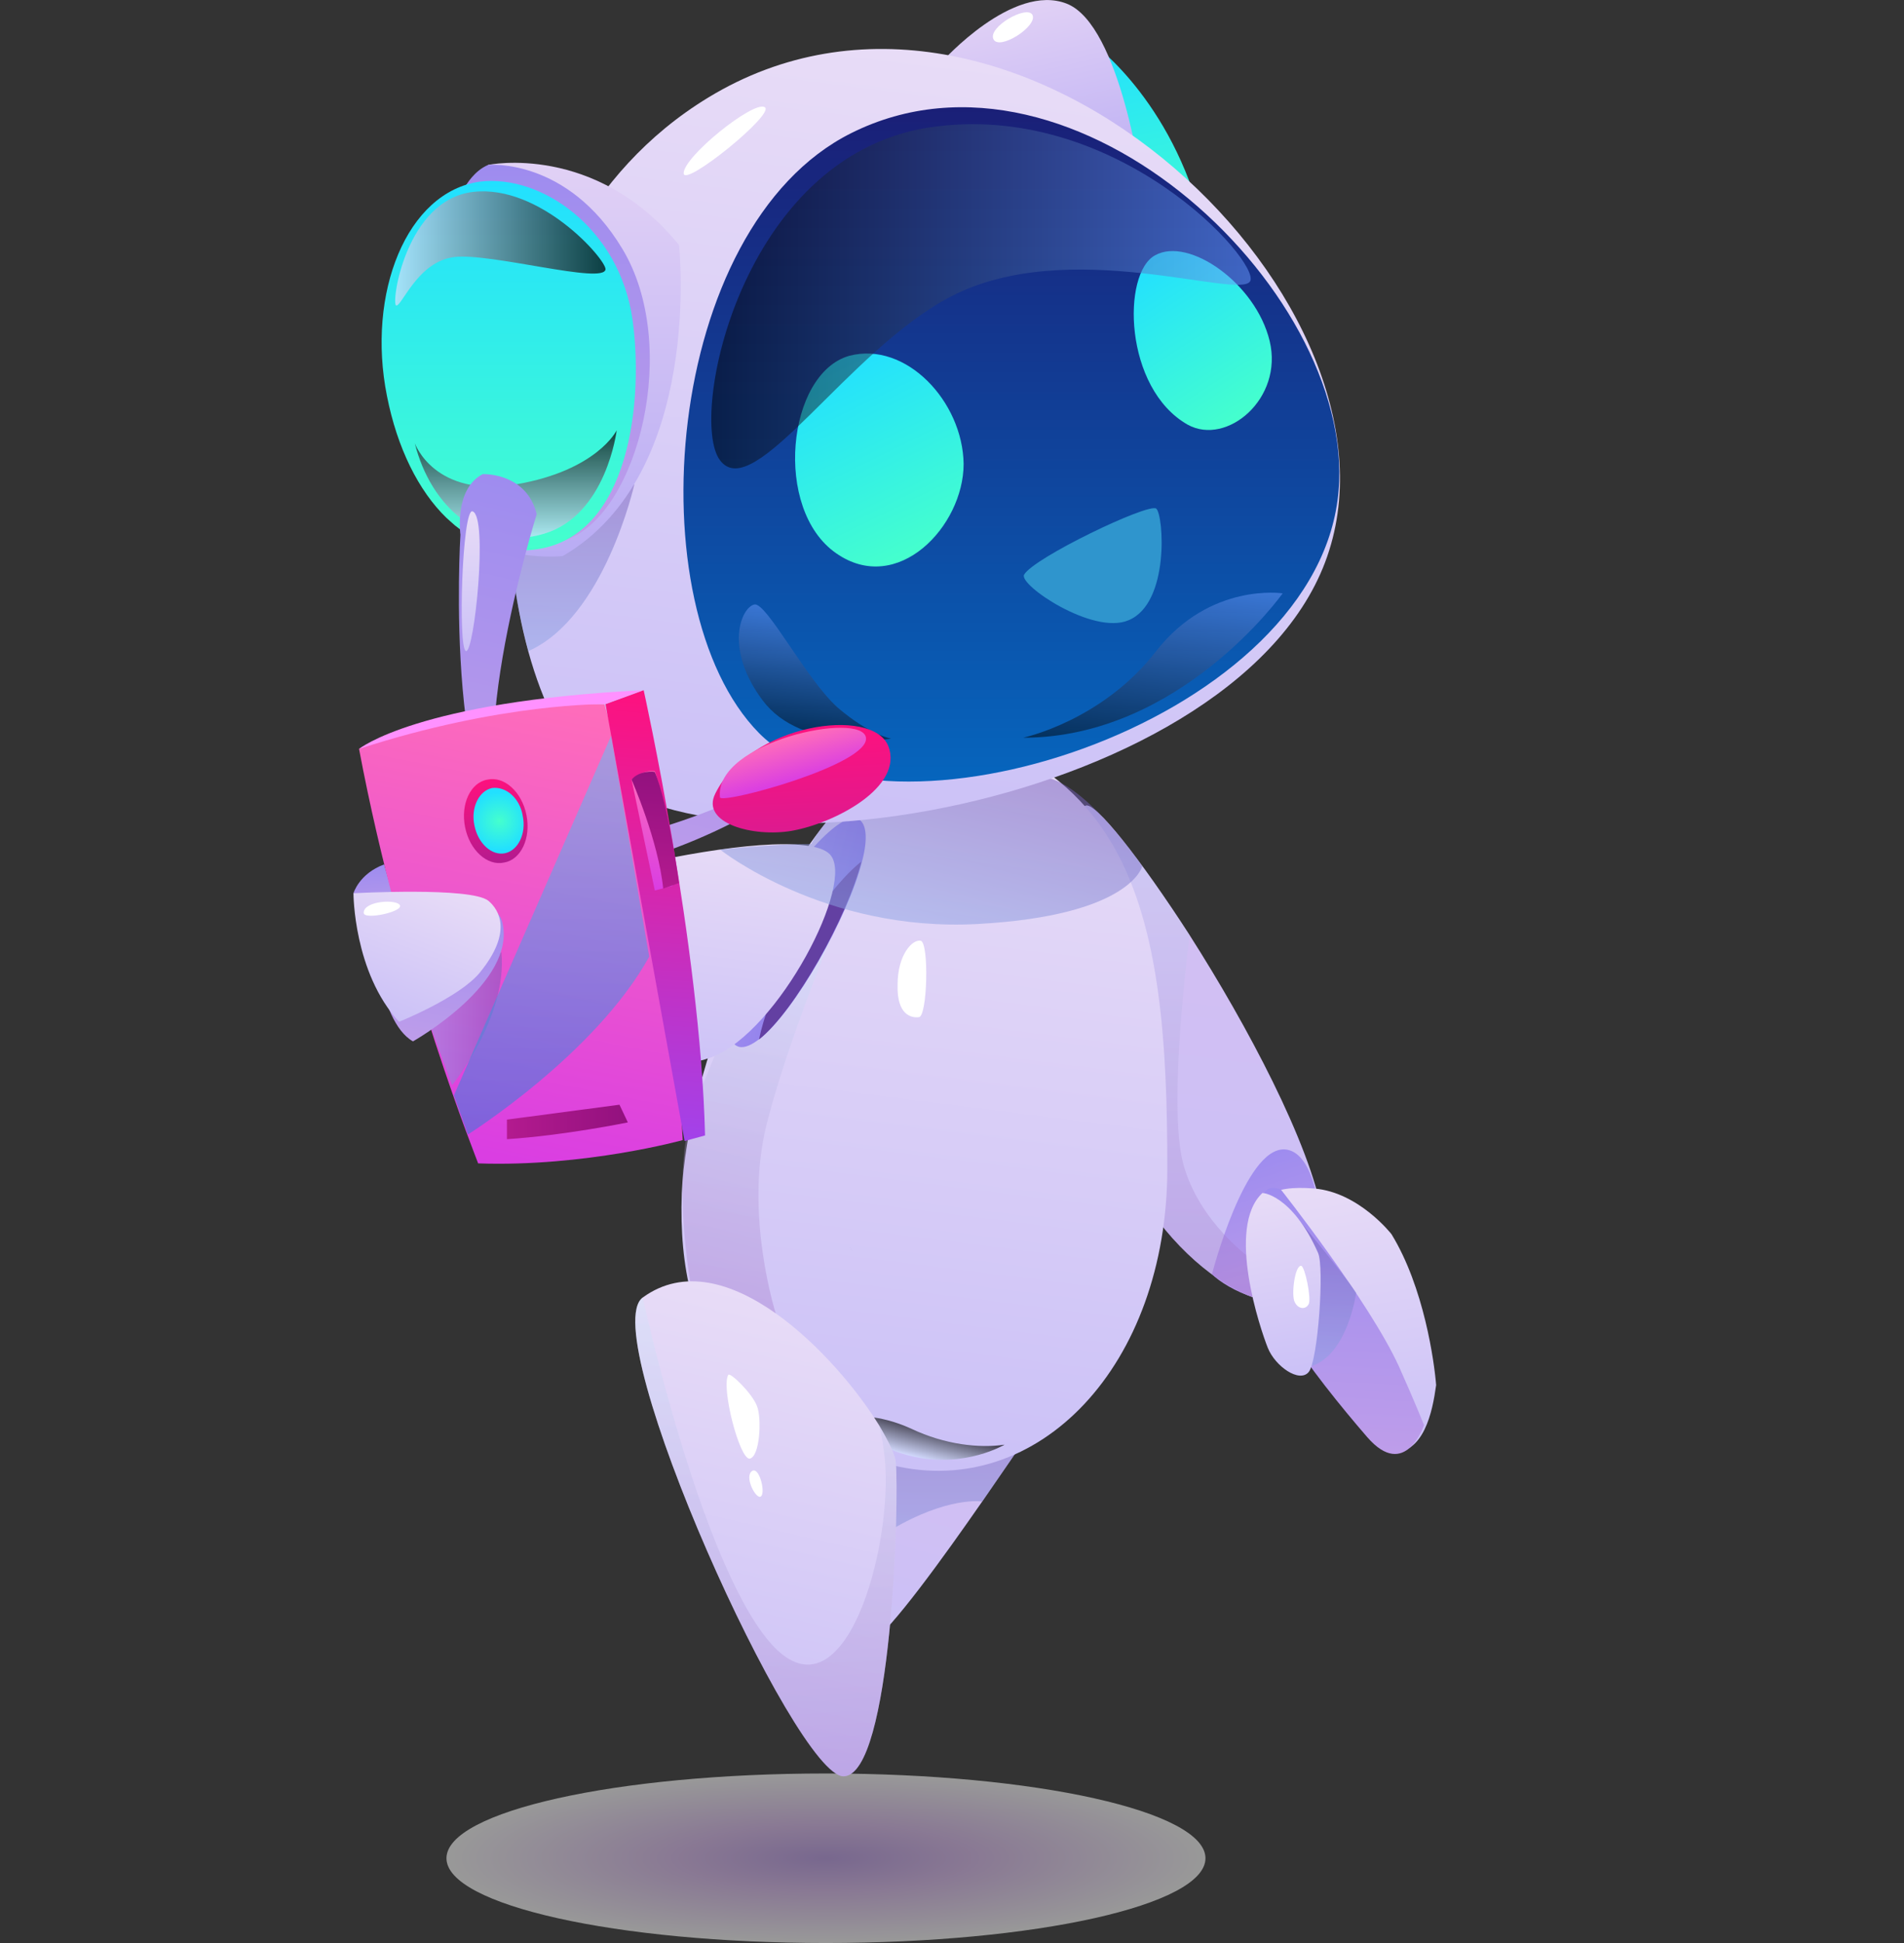 <svg width="245" height="250" viewBox="0 0 245 250" fill="none" xmlns="http://www.w3.org/2000/svg"><rect x="0" y="0" width="245" height="250" fill="#333333" stroke="none"/><g clip-path="url(#clip0)"><path opacity=".5" d="M106.283 250C133.252 250 155.115 245.117 155.115 239.094C155.115 233.071 133.252 228.188 106.283 228.188C79.313 228.188 57.45 233.071 57.45 239.094C57.45 245.117 79.313 250 106.283 250Z" fill="url(#paint0_radial)"/><path d="M131.656 185.523C131.656 185.523 129.382 188.878 126.39 193.193C121.483 200.264 114.661 209.732 112.028 211.409C110.831 212.248 109.993 209.252 109.634 204.818C108.676 194.271 109.514 174.976 109.514 174.976C109.514 174.976 125.911 178.452 131.656 185.523Z" fill="url(#paint1_linear)"/><path opacity=".5" d="M131.656 185.523C131.656 185.523 129.382 188.879 126.39 193.193C126.39 193.193 121.962 192.474 114.541 196.908C111.668 198.586 110.352 201.582 109.634 204.698C108.676 194.152 109.514 174.856 109.514 174.856C109.514 174.856 125.911 178.452 131.656 185.523Z" fill="url(#paint2_linear)"/><path d="M162.416 167.306C157.628 165.988 151.764 161.434 147.335 154.722C137.641 140.221 127.228 109.9 139.675 103.668C140.872 103.068 146.737 110.499 153.08 120.326C160.501 131.951 168.52 147.052 170.196 156.4C171.632 165.748 167.802 168.744 162.416 167.306Z" fill="url(#paint3_linear)"/><path d="M155.953 163.95C155.953 163.95 160.142 147.651 165.288 147.891C170.435 148.13 171.153 163.111 167.802 166.227C164.45 169.223 157.868 165.868 155.953 163.95Z" fill="url(#paint4_linear)"/><path opacity=".3" d="M162.416 167.306C157.628 165.988 151.764 161.434 147.335 154.722C137.641 140.221 127.228 109.9 139.675 103.668C140.872 103.068 146.737 110.499 153.08 120.326C153.08 120.326 150.208 142.019 152.242 149.689C154.277 157.359 161.219 162.153 161.219 162.153L162.416 167.306Z" fill="url(#paint5_linear)"/><path d="M87.731 153.524C87.013 173.179 95.631 183.965 114.781 188.519C133.572 193.073 150.208 175.695 150.208 150.288C150.208 134.109 149.251 119.487 143.386 109.061C140.035 103.188 135.247 98.634 128.186 95.878C122.68 93.72 117.055 95.638 112.028 99.832C98.743 110.978 88.33 138.303 87.731 153.524Z" fill="url(#paint6_linear)"/><path opacity=".3" d="M106.761 121.045C106.761 121.045 101.016 135.067 98.623 144.775C95.75 156.28 99.82 168.984 99.82 168.984L88.928 165.508C88.928 165.508 85.936 149.689 89.766 141.06C92.997 133.749 93.955 130.154 93.955 130.154L106.761 121.045Z" fill="url(#paint7_linear)"/><path d="M95.152 134.708C95.87 134.828 96.708 134.468 97.785 133.629C102.333 130.034 109.155 117.929 110.951 110.739C111.669 107.982 111.549 105.825 110.352 105.346C108.318 104.387 102.094 110.619 97.306 120.207C94.553 125.839 92.16 133.989 95.152 134.708Z" fill="url(#paint8_linear)"/><path d="M97.665 133.749C102.213 130.154 109.035 118.049 110.831 110.858C108.078 113.016 104.128 118.049 100.897 124.521C99.58 127.397 98.263 130.873 97.665 133.749Z" fill="#6340A2"/><path opacity=".72" d="M129.263 185.882C129.263 185.882 124.236 188.878 117.653 187.44C111.07 186.002 109.634 182.287 109.634 182.287C109.634 182.287 112.865 181.807 117.294 183.845C121.603 185.882 126.031 186.362 129.263 185.882Z" fill="url(#paint9_linear)"/><path d="M118.491 121.045C119.568 121.405 119.329 130.753 118.251 130.873C117.294 130.993 115.379 130.633 115.499 126.678C115.499 122.843 117.414 120.806 118.491 121.045Z" fill="#fff"/><path d="M108.557 228.547C102.333 228.667 76.48 171.5 82.704 166.946C93.237 159.276 107.719 174.616 113.105 183.365C114.302 185.403 115.139 187.08 115.259 188.039C115.738 193.073 114.78 228.428 108.557 228.547Z" fill="url(#paint10_linear)"/><path d="M106.761 109.9C110.232 113.375 100.179 132.79 91.561 136.026C82.824 139.262 64.033 135.307 61.041 134.109C58.049 132.91 56.971 122.843 59.724 119.008C62.477 115.053 101.974 105.106 106.761 109.9Z" fill="url(#paint11_linear)"/><path opacity=".5" d="M92.638 109.3C92.638 109.3 106.043 119.967 125.792 118.888C145.54 117.809 146.976 111.458 146.976 111.458C146.976 111.458 140.513 101.87 135.247 100.192C133.212 99.593 111.429 95.638 104.368 108.581C99.58 108.581 92.638 109.3 92.638 109.3Z" fill="url(#paint12_linear)"/><path d="M139.915 5.034C139.915 5.034 149.969 11.745 154.397 27.445C158.825 43.025 135.367 24.329 135.367 24.329L139.915 5.034Z" fill="url(#paint13_linear)"/><path d="M146.976 24.089C146.976 24.089 144.224 3.236 137.282 0.48C130.34 -2.277 121.244 7.91 121.244 7.91L146.976 24.089Z" fill="url(#paint14_linear)"/><path d="M91.082 12.584C59.844 31.64 61.52 79.099 73.488 96.357C87.492 116.371 160.74 103.787 171.033 70.829C181.566 37.632 129.981 -11.146 91.082 12.584Z" fill="url(#paint15_linear)"/><path opacity=".5" d="M81.627 62.32C81.627 62.32 77.797 79.458 67.983 83.773C67.983 83.773 65.709 75.384 65.709 70.11C65.709 64.957 81.627 62.32 81.627 62.32Z" fill="url(#paint16_linear)"/><path d="M109.514 17.138C85.337 29.243 81.627 78.02 97.665 94.32C113.703 110.499 168.28 93.361 172.11 64.358C175.581 38.471 138.478 2.637 109.514 17.138Z" fill="url(#paint17_linear)"/><path opacity=".5" d="M114.661 95.039C114.661 95.039 103.171 96.837 98.144 90.125C93.117 83.414 95.391 78.14 97.067 77.781C98.622 77.421 103.769 87.488 107.838 91.084C111.908 94.559 114.661 95.039 114.661 95.039Z" fill="url(#paint18_linear)"/><path d="M87.372 31.52C87.372 31.52 90.604 61.002 72.411 71.548C72.411 71.548 63.435 72.507 58.288 67.114C58.288 67.114 66.427 74.664 74.925 66.754C83.422 58.845 81.388 37.032 74.925 29.842C68.462 22.771 59.126 24.568 59.126 24.568L62.836 21.213C62.836 21.213 76.6 18.336 87.372 31.52Z" fill="url(#paint19_linear)"/><path d="M62.836 21.213C62.836 21.213 73.009 20.254 80.071 31.999C87.611 44.464 82.106 66.036 73.009 69.392C63.913 72.627 54.697 37.752 54.697 37.752L59.964 23.85C59.964 23.85 61.041 21.932 62.836 21.213Z" fill="url(#paint20_linear)"/><path d="M49.79 50.935C51.107 57.646 53.86 63.159 57.45 66.635L58.527 67.594C61.52 69.99 64.991 71.189 68.821 70.71C81.148 69.151 82.824 51.294 81.388 41.107C79.712 29.362 69.658 22.411 61.759 23.37C52.304 24.688 47.157 37.752 49.79 50.935Z" fill="url(#paint21_linear)"/><path opacity=".72" d="M79.353 55.369C79.353 55.369 78.037 66.275 70.017 68.672C61.998 71.069 55.416 65.197 53.381 57.047C53.381 57.047 55.894 64.118 66.427 62.32C76.84 60.523 79.353 55.369 79.353 55.369Z" fill="url(#paint22_linear)"/><path opacity=".72" d="M77.916 34.636C77.797 36.673 63.075 32.478 58.407 33.078C53.74 33.677 51.705 39.429 50.987 39.31C50.269 39.19 52.184 25.647 60.921 24.688C69.538 23.73 77.916 33.317 77.916 34.636Z" fill="url(#paint23_linear)"/><path d="M152.841 54.65C157.868 57.407 165.169 51.295 163.373 43.864C161.578 36.434 152.96 30.441 148.652 32.838C144.343 35.115 144.582 49.976 152.841 54.65Z" fill="url(#paint24_linear)"/><path d="M107.599 71.189C115.499 76.702 123.996 67.714 123.996 59.684C123.877 51.654 116.576 43.864 109.275 45.782C101.256 48.059 99.461 65.556 107.599 71.189Z" fill="url(#paint25_linear)"/><path d="M131.776 73.945C131.058 75.264 140.633 81.736 145.181 79.818C150.567 77.661 149.729 66.155 148.772 65.436C147.694 64.717 132.973 71.788 131.776 73.945Z" fill="#2F95CD"/><path opacity=".5" d="M92.638 59.204C96.947 65.077 109.155 44.943 122.44 38.111C137.521 30.321 159.424 38.591 160.86 36.194C162.296 33.797 143.625 12.704 119.448 16.419C95.271 20.254 88.569 53.811 92.638 59.204Z" fill="url(#paint26_linear)"/><path d="M59.246 68.792C59.246 68.792 58.408 62.92 62.118 61.002C62.118 61.002 67.743 60.762 69.06 66.156C69.06 66.156 58.049 101.51 67.025 107.143C75.403 112.416 97.546 101.63 97.546 101.63L99.341 103.068C99.341 103.068 80.55 114.813 68.701 111.218C56.852 107.503 59.246 68.792 59.246 68.792Z" fill="url(#paint27_linear)"/><path d="M92.04 102.11C90.125 105.945 96.947 107.742 101.854 106.904C107.36 105.945 116.336 101.271 114.302 95.998C112.267 90.844 96.468 93.121 92.04 102.11Z" fill="url(#paint28_linear)"/><path d="M92.638 102.589C92.758 103.548 111.908 98.394 111.429 94.919C110.951 91.443 91.92 95.398 92.638 102.589Z" fill="url(#paint29_linear)"/><path d="M45.481 114.933C45.481 114.933 46.2 112.416 49.431 111.218L51.466 118.409L45.481 114.933Z" fill="url(#paint30_linear)"/><path d="M46.2 96.357C46.2 96.357 56.373 90.125 77.797 90.604C77.797 90.604 86.774 123.323 87.851 146.693C87.851 146.693 75.284 150.168 61.52 149.689C61.639 149.809 51.705 125.6 46.2 96.357Z" fill="url(#paint31_linear)"/><path d="M77.916 90.604L82.824 88.807C82.824 88.807 90.125 121.645 90.723 146.093L88.09 146.812L77.916 90.604Z" fill="url(#paint32_linear)"/><path opacity=".5" d="M55.535 132.431L58.168 139.621C58.168 139.621 65.35 130.873 64.512 122.483L55.535 132.431Z" fill="url(#paint33_linear)"/><path d="M46.2 96.357C46.2 96.357 53.74 90.245 82.704 88.807L77.797 90.604C77.917 90.604 64.632 90.365 46.2 96.357Z" fill="#FF91FF"/><path d="M47.875 118.888C47.875 118.888 48.473 131.352 53.141 133.989C53.141 133.989 66.546 126.438 64.631 118.648C63.315 113.255 47.875 118.888 47.875 118.888Z" fill="url(#paint34_linear)"/><path d="M45.481 114.933C45.481 114.933 45.481 125.12 51.346 131.472C51.346 131.472 59.126 128.356 61.759 125.12C65.948 119.967 64.272 117.091 62.836 115.892C60.562 114.094 45.481 114.933 45.481 114.933Z" fill="url(#paint35_linear)"/><path d="M81.268 100.312C81.268 100.312 82.704 98.993 84.26 99.233C84.26 99.233 87.133 107.383 86.534 113.974L84.26 114.574L81.268 100.312Z" fill="url(#paint36_linear)"/><path d="M81.268 100.312C81.268 100.312 84.739 108.222 85.337 114.334L87.372 113.615C87.372 113.615 85.936 103.188 84.26 99.353C84.26 99.233 82.226 99.113 81.268 100.312Z" fill="url(#paint37_linear)"/><path d="M67.743 104.866C68.342 107.862 67.025 110.619 64.871 110.978C62.716 111.458 60.442 109.42 59.844 106.424C59.245 103.428 60.562 100.672 62.716 100.312C64.871 99.833 67.145 101.87 67.743 104.866Z" fill="url(#paint38_linear)"/><path d="M67.265 104.986C67.743 107.263 66.666 109.42 64.991 109.78C63.315 110.139 61.52 108.581 61.041 106.184C60.562 103.907 61.639 101.75 63.315 101.391C65.11 101.151 66.906 102.709 67.265 104.986Z" fill="url(#paint39_radial)"/><path d="M65.23 146.573V144.056L79.712 142.138L80.789 144.415C80.789 144.415 72.651 146.093 65.23 146.573Z" fill="url(#paint40_linear)"/><path opacity=".5" d="M78.635 94.679L58.408 140.94L60.203 145.974C60.203 145.974 76.6 135.667 83.542 123.083C83.542 123.203 79.353 98.754 78.635 94.679Z" fill="url(#paint41_linear)"/><path opacity=".5" d="M131.656 94.919C131.656 94.919 141.83 92.762 148.772 83.773C155.713 74.904 165.049 76.343 165.049 76.343C165.049 76.343 151.883 94.919 131.656 94.919Z" fill="url(#paint42_linear)"/><path d="M87.971 22.292C87.971 24.209 99.939 14.502 98.383 13.783C96.947 12.944 87.971 20.134 87.971 22.292Z" fill="#fff"/><path opacity=".3" d="M109.634 160.954L109.275 160.355C109.395 160.475 109.514 160.715 109.634 160.954Z" fill="url(#paint43_linear)"/><path opacity=".3" d="M108.557 228.547C102.333 228.667 76.48 171.5 82.704 166.946C82.704 166.946 90.484 202.78 99.819 212.128C109.275 221.357 115.379 197.028 113.703 186.481C113.583 185.403 113.344 184.324 113.105 183.365C114.302 185.403 115.139 187.081 115.259 188.039C115.738 193.073 114.78 228.428 108.557 228.547Z" fill="url(#paint44_linear)"/><path d="M93.716 176.894C92.758 178.452 95.152 187.8 96.468 187.68C97.785 187.44 98.024 182.527 97.426 180.969C96.827 179.291 93.955 176.534 93.716 176.894Z" fill="#fff"/><path d="M96.827 189.238C95.75 189.837 97.067 192.594 97.785 192.594C98.623 192.474 97.785 188.759 96.827 189.238Z" fill="#fff"/><path d="M127.826 5.033C128.544 6.591 133.571 3.356 132.853 1.917C132.135 0.599 127.108 3.475 127.826 5.033Z" fill="#fff"/><path d="M46.798 117.45C46.798 118.408 51.825 117.33 51.466 116.491C51.107 115.652 46.798 115.892 46.798 117.45Z" fill="#fff"/><path d="M60.802 65.796C59.485 65.317 58.887 83.533 59.964 83.773C61.041 84.013 62.836 66.395 60.802 65.796Z" fill="url(#paint45_linear)"/><path d="M179.052 158.797C179.052 158.797 174.863 153.404 169.118 152.924C163.373 152.445 161.458 154.123 160.501 158.198C159.543 162.272 168.4 176.414 178.933 186.961C183.241 187.081 184.319 181.687 184.797 178.212C184.558 175.216 183.241 165.628 179.052 158.797Z" fill="url(#paint46_linear)"/><path d="M164.81 153.044C164.81 153.044 176.18 167.426 180.01 175.815C182.045 180.369 183.242 183.365 183.242 183.365C183.242 183.365 180.848 190.556 175.941 184.923C168.999 176.894 159.663 164.789 160.98 158.557C162.057 153.284 162.895 152.325 164.81 153.044Z" fill="url(#paint47_linear)"/><path opacity=".5" d="M174.504 166.347C174.504 166.347 173.427 174.377 168.639 175.815L166.964 156.76C166.964 156.76 172.948 163.951 174.504 166.347Z" fill="url(#paint48_linear)"/><path d="M169.597 161.194C170.435 162.991 169.597 175.096 168.4 176.534C167.204 177.972 164.092 175.815 163.134 173.418C162.177 171.021 157.748 157.958 162.416 153.523C162.296 153.404 166.246 153.643 169.597 161.194Z" fill="url(#paint49_linear)"/><path d="M167.443 162.872C167.922 162.992 168.76 167.066 168.401 167.786C168.041 168.505 167.084 168.505 166.605 167.546C166.126 166.707 166.605 162.752 167.443 162.872Z" fill="#fff"/></g><defs><linearGradient id="paint26_linear" x1="91.525" y1="38.159" x2="160.936" y2="38.159" gradientUnits="userSpaceOnUse"><stop/><stop offset="1" stop-color="#6A9BFF"/></linearGradient><linearGradient id="paint1_linear" x1="111.639" y1="211.597" x2="121.289" y2="178.221" gradientUnits="userSpaceOnUse"><stop stop-color="#CBC1F7"/><stop offset="1" stop-color="#D4BEF1"/></linearGradient><linearGradient id="paint3_linear" x1="148.648" y1="165.69" x2="156.188" y2="105.736" gradientUnits="userSpaceOnUse"><stop stop-color="#CBC1F7"/><stop offset="1" stop-color="#D4BEF1"/></linearGradient><linearGradient id="paint4_linear" x1="165.496" y1="167.381" x2="159.688" y2="149.589" gradientUnits="userSpaceOnUse"><stop stop-color="#BE9DEA"/><stop offset="1" stop-color="#9E8CEF"/></linearGradient><linearGradient id="paint5_linear" x1="148.119" y1="167.309" x2="148.119" y2="103.669" gradientUnits="userSpaceOnUse"><stop stop-color="#9D68C2"/><stop offset="1" stop-color="#CCEDFF"/></linearGradient><linearGradient id="paint6_linear" x1="114.568" y1="188.611" x2="126.33" y2="95.172" gradientUnits="userSpaceOnUse"><stop stop-color="#CBC1F7"/><stop offset="1" stop-color="#E8DCF7"/></linearGradient><linearGradient id="paint7_linear" x1="91.518" y1="166.943" x2="103.463" y2="120.227" gradientUnits="userSpaceOnUse"><stop stop-color="#9D68C2"/><stop offset="1" stop-color="#CCEDFF"/></linearGradient><linearGradient id="paint8_linear" x1="108.188" y1="121.436" x2="96.77" y2="118.524" gradientUnits="userSpaceOnUse"><stop stop-color="#8879EA"/><stop offset="1" stop-color="#9E8CEF"/></linearGradient><linearGradient id="paint9_linear" x1="118.52" y1="187.67" x2="119.607" y2="183.417" gradientUnits="userSpaceOnUse"><stop stop-color="#D4E2FF"/><stop offset="1"/></linearGradient><linearGradient id="paint10_linear" x1="90.453" y1="224.45" x2="103.515" y2="167.99" gradientUnits="userSpaceOnUse"><stop stop-color="#CBC1F7"/><stop offset="1" stop-color="#E8DCF7"/></linearGradient><linearGradient id="paint11_linear" x1="80.372" y1="137.476" x2="84.29" y2="106.319" gradientUnits="userSpaceOnUse"><stop stop-color="#CBC1F7"/><stop offset="1" stop-color="#E8DCF7"/></linearGradient><linearGradient id="paint12_linear" x1="117.511" y1="119.212" x2="123.144" y2="97.18" gradientUnits="userSpaceOnUse"><stop stop-color="#8DA4E5"/><stop offset="1" stop-color="#755CBB"/></linearGradient><linearGradient id="paint13_linear" x1="146.904" y1="34.975" x2="140.173" y2="4.997" gradientUnits="userSpaceOnUse"><stop stop-color="#45FFCD"/><stop offset="1" stop-color="#22E0FF"/></linearGradient><linearGradient id="paint14_linear" x1="136.536" y1="26.438" x2="130.748" y2=".662" gradientUnits="userSpaceOnUse"><stop stop-color="#B9ACF4"/><stop offset="1" stop-color="#E1D1F5"/></linearGradient><linearGradient id="paint15_linear" x1="113.189" y1="107.98" x2="125.825" y2="7.507" gradientUnits="userSpaceOnUse"><stop stop-color="#CBC1F7"/><stop offset="1" stop-color="#E8DCF7"/></linearGradient><linearGradient id="paint16_linear" x1="73.635" y1="83.802" x2="73.635" y2="62.32" gradientUnits="userSpaceOnUse"><stop stop-color="#8DA4E5"/><stop offset="1" stop-color="#755CBB"/></linearGradient><linearGradient id="paint17_linear" x1="130.15" y1="100.539" x2="130.15" y2="13.793" gradientUnits="userSpaceOnUse"><stop stop-color="#0665BD"/><stop offset="1" stop-color="#1A1F77"/></linearGradient><linearGradient id="paint18_linear" x1="104.04" y1="94.554" x2="106.019" y2="78.816" gradientUnits="userSpaceOnUse"><stop/><stop offset="1" stop-color="#6A9BFF"/></linearGradient><linearGradient id="paint19_linear" x1="72.976" y1="71.522" x2="72.976" y2="20.933" gradientUnits="userSpaceOnUse"><stop stop-color="#B9ACF4"/><stop offset="1" stop-color="#E1D1F5"/></linearGradient><linearGradient id="paint20_linear" x1="69.105" y1="69.601" x2="69.105" y2="21.169" gradientUnits="userSpaceOnUse"><stop stop-color="#BE9DEA"/><stop offset="1" stop-color="#9E8CEF"/></linearGradient><linearGradient id="paint21_linear" x1="65.455" y1="70.804" x2="65.455" y2="23.33" gradientUnits="userSpaceOnUse"><stop stop-color="#45FFCD"/><stop offset="1" stop-color="#22E0FF"/></linearGradient><linearGradient id="paint22_linear" x1="66.362" y1="69.252" x2="66.362" y2="55.388" gradientUnits="userSpaceOnUse"><stop stop-color="#D4E2FF"/><stop offset="1"/></linearGradient><linearGradient id="paint23_linear" x1="77.873" y1="32.014" x2="50.743" y2="32.014" gradientUnits="userSpaceOnUse"><stop/><stop offset="1" stop-color="#D4E2FF"/></linearGradient><linearGradient id="paint24_linear" x1="160.508" y1="53.355" x2="147.519" y2="33.488" gradientUnits="userSpaceOnUse"><stop stop-color="#45FFCD"/><stop offset="1" stop-color="#22E0FF"/></linearGradient><linearGradient id="paint2_linear" x1="120.492" y1="204.862" x2="120.492" y2="174.976" gradientUnits="userSpaceOnUse"><stop stop-color="#8DA4E5"/><stop offset="1" stop-color="#755CBB"/></linearGradient><linearGradient id="paint25_linear" x1="118.517" y1="71.008" x2="106.738" y2="46.944" gradientUnits="userSpaceOnUse"><stop stop-color="#45FFCD"/><stop offset="1" stop-color="#22E0FF"/></linearGradient><linearGradient id="paint27_linear" x1="72.642" y1="112.172" x2="83.778" y2="66.001" gradientUnits="userSpaceOnUse"><stop stop-color="#BE9DEA"/><stop offset="1" stop-color="#9E8CEF"/></linearGradient><linearGradient id="paint28_linear" x1="103.433" y1="107.055" x2="102.906" y2="93.474" gradientUnits="userSpaceOnUse"><stop stop-color="#DD1A8F"/><stop offset="1" stop-color="#FE117E"/></linearGradient><linearGradient id="paint29_linear" x1="102.488" y1="100.487" x2="100.947" y2="94.927" gradientUnits="userSpaceOnUse"><stop stop-color="#D93DE3"/><stop offset="1" stop-color="#FF6DBA"/></linearGradient><linearGradient id="paint30_linear" x1="48.679" y1="118.757" x2="47.929" y2="111.407" gradientUnits="userSpaceOnUse"><stop stop-color="#BE9DEA"/><stop offset="1" stop-color="#9E8CEF"/></linearGradient><linearGradient id="paint31_linear" x1="61.494" y1="149.715" x2="73.446" y2="89.731" gradientUnits="userSpaceOnUse"><stop stop-color="#D93DE3"/><stop offset="1" stop-color="#FF6DBA"/></linearGradient><linearGradient id="paint32_linear" x1="82.248" y1="146.349" x2="86.32" y2="89.047" gradientUnits="userSpaceOnUse"><stop stop-color="#A242EA"/><stop offset="1" stop-color="#FE117E"/></linearGradient><linearGradient id="paint33_linear" x1="55.482" y1="131.073" x2="64.522" y2="131.073" gradientUnits="userSpaceOnUse"><stop stop-color="#8DA4E5"/><stop offset="1" stop-color="#755CBB"/></linearGradient><linearGradient id="paint34_linear" x1="54.409" y1="134.2" x2="56.923" y2="115.784" gradientUnits="userSpaceOnUse"><stop stop-color="#BE9DEA"/><stop offset="1" stop-color="#9E8CEF"/></linearGradient><linearGradient id="paint35_linear" x1="49.948" y1="130.954" x2="56.58" y2="113.462" gradientUnits="userSpaceOnUse"><stop stop-color="#CBC1F7"/><stop offset="1" stop-color="#E8DCF7"/></linearGradient><linearGradient id="paint36_linear" x1="82.453" y1="114.201" x2="85.395" y2="99.433" gradientUnits="userSpaceOnUse"><stop stop-color="#D93DE3"/><stop offset="1" stop-color="#FF6DBA"/></linearGradient><linearGradient id="paint37_linear" x1="83.778" y1="114.137" x2="84.836" y2="99.245" gradientUnits="userSpaceOnUse"><stop stop-color="#B31A8F"/><stop offset="1" stop-color="#92117E"/></linearGradient><linearGradient id="paint38_linear" x1="64.419" y1="111.052" x2="63.058" y2="100.233" gradientUnits="userSpaceOnUse"><stop stop-color="#B31A8F"/><stop offset="1" stop-color="#FE117E"/></linearGradient><linearGradient id="paint40_linear" x1="65.257" y1="144.342" x2="80.832" y2="144.342" gradientUnits="userSpaceOnUse"><stop stop-color="#B31A8F"/><stop offset="1" stop-color="#92117E"/></linearGradient><linearGradient id="paint41_linear" x1="70.988" y1="146.047" x2="70.988" y2="94.708" gradientUnits="userSpaceOnUse"><stop stop-color="#2481D7"/><stop offset="1" stop-color="#56CBFE"/></linearGradient><linearGradient id="paint42_linear" x1="146.957" y1="96.853" x2="149.777" y2="74.425" gradientUnits="userSpaceOnUse"><stop/><stop offset="1" stop-color="#6A9BFF"/></linearGradient><linearGradient id="paint43_linear" x1="109.507" y1="160.947" x2="109.507" y2="160.364" gradientUnits="userSpaceOnUse"><stop stop-color="#9D68C2"/><stop offset="1" stop-color="#CCEDFF"/></linearGradient><linearGradient id="paint44_linear" x1="101.134" y1="228.994" x2="97.735" y2="166.232" gradientUnits="userSpaceOnUse"><stop stop-color="#9D68C2"/><stop offset="1" stop-color="#CCEDFF"/></linearGradient><linearGradient id="paint45_linear" x1="60.608" y1="83.804" x2="60.608" y2="65.771" gradientUnits="userSpaceOnUse"><stop stop-color="#CBC1F7"/><stop offset="1" stop-color="#E8DCF7"/></linearGradient><linearGradient id="paint46_linear" x1="175.966" y1="187.552" x2="169.783" y2="152.166" gradientUnits="userSpaceOnUse"><stop stop-color="#CBC1F7"/><stop offset="1" stop-color="#E8DCF7"/></linearGradient><linearGradient id="paint47_linear" x1="171.262" y1="186.577" x2="173.052" y2="153.326" gradientUnits="userSpaceOnUse"><stop stop-color="#BE9DEA"/><stop offset="1" stop-color="#9E8CEF"/></linearGradient><linearGradient id="paint48_linear" x1="169.984" y1="175.805" x2="170.999" y2="156.937" gradientUnits="userSpaceOnUse"><stop stop-color="#8DA4E5"/><stop offset="1" stop-color="#755CBB"/></linearGradient><linearGradient id="paint49_linear" x1="167.558" y1="176.845" x2="163.421" y2="153.168" gradientUnits="userSpaceOnUse"><stop stop-color="#CBC1F7"/><stop offset="1" stop-color="#E8DCF7"/></linearGradient><radialGradient id="paint0_radial" cx="0" cy="0" r="1" gradientUnits="userSpaceOnUse" gradientTransform="matrix(48.817 0 0 10.876 106.224 239.09)"><stop stop-color="#BE9DEA"/><stop offset=".388" stop-color="#E0BFF5"/><stop offset="1" stop-color="#fff"/></radialGradient><radialGradient id="paint39_radial" cx="0" cy="0" r="1" gradientUnits="userSpaceOnUse" gradientTransform="matrix(3.658 -.727 .728 3.663 64.25 105.642)"><stop stop-color="#45FFCD"/><stop offset="1" stop-color="#22E0FF"/></radialGradient><clipPath id="clip0"><path fill="#fff" d="M0 0H245V250H0z"/></clipPath></defs></svg>